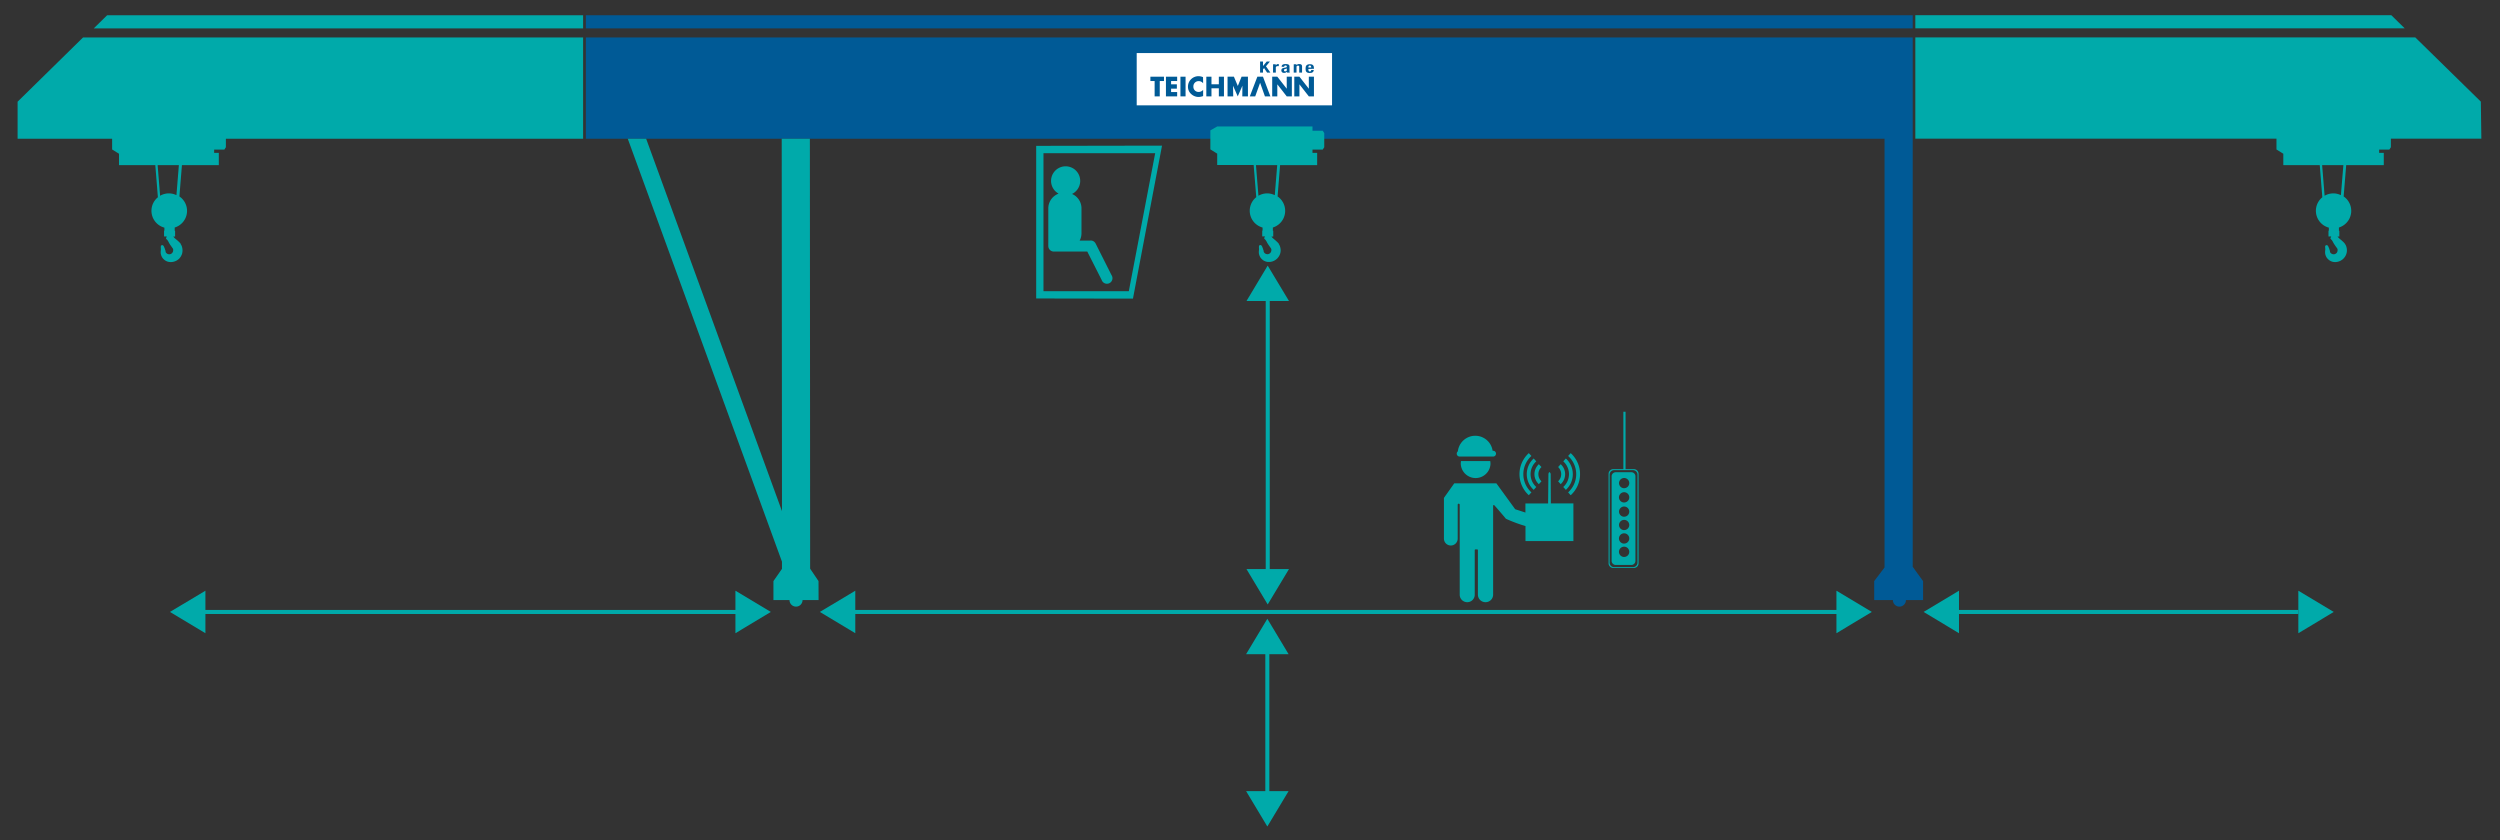 <svg xmlns="http://www.w3.org/2000/svg" viewBox="0 0 767 257.76"><rect x="0" y="0" width="767" height="257.76" fill="#333333" stroke="none"/><defs><style>.cls-1,.cls-3{fill:#005a96;}.cls-2,.cls-4{fill:#fff;}.cls-2{stroke:#005a96;stroke-miterlimit:10;stroke-width:0.82px;}.cls-3{fill-rule:evenodd;}.cls-5{fill:#0aa;}</style></defs><title>Portalkran_Vollwand_links</title><g id="Basis"><rect class="cls-1" x="179.74" y="4.68" width="407.08" height="4.03"/><path class="cls-1" d="M586.82,173.9V11.49H179.74V42.57H578.18V174.1L575,178.28v5.83h5.74a2,2,0,0,0,4,0H590v-5.83Z"/><rect class="cls-2" x="348.74" y="16.28" width="59.93" height="16.05"/><polygon class="cls-3" points="355.81 24.86 357.11 24.86 357.11 23.53 352.94 23.53 352.94 24.86 354.24 24.86 354.24 29.57 355.81 29.57 355.81 24.86"/><polygon class="cls-3" points="361.15 24.86 361.15 23.53 357.71 23.53 357.71 29.57 361.15 29.57 361.15 28.24 359.29 28.24 359.29 27.2 361.06 27.2 361.06 25.87 359.29 25.87 359.29 24.86 361.15 24.86"/><rect class="cls-1" x="362.16" y="23.53" width="1.57" height="6.04"/><path class="cls-3" d="M369.09,23.67a3.7,3.7,0,0,0-1.43-.3,3.27,3.27,0,0,0-2.3,1,3.13,3.13,0,0,0-.89,2.21,2.93,2.93,0,0,0,1,2.28,3.36,3.36,0,0,0,2.27.89,4.41,4.41,0,0,0,1.38-.28V27.57a1.81,1.81,0,0,1-1.35.64,1.57,1.57,0,0,1-1.64-1.65,1.59,1.59,0,0,1,1.62-1.67,1.68,1.68,0,0,1,1.37.67Z"/><polygon class="cls-3" points="371.68 25.86 371.68 23.53 370.1 23.53 370.1 29.57 371.68 29.57 371.68 27.09 373.94 27.09 373.94 29.57 375.51 29.57 375.51 23.53 373.94 23.53 373.94 25.86 371.68 25.86"/><polygon class="cls-3" points="376.61 29.57 378.35 29.57 378.3 26.31 379.74 29.57 381.17 26.3 381.14 29.57 382.87 29.57 382.87 23.52 380.92 23.52 379.76 26.38 378.56 23.52 376.61 23.52 376.61 29.57"/><polygon class="cls-3" points="390.31 29.57 391.88 29.57 391.88 25.87 394.77 29.57 396.34 29.57 396.34 23.53 394.77 23.53 394.77 27.22 391.88 23.53 390.31 23.53 390.31 29.57"/><polygon class="cls-3" points="397.09 29.57 398.66 29.57 398.66 25.87 401.55 29.57 403.12 29.57 403.12 23.53 401.55 23.53 401.55 27.22 398.66 23.53 397.09 23.53 397.09 29.57"/><polygon class="cls-3" points="388.08 29.57 389.75 29.57 387.48 23.53 385.76 23.53 383.44 29.57 385.1 29.57 386.6 25.39 388.08 29.57"/><polygon class="cls-3" points="386.59 18.87 386.59 22.28 387.49 22.28 387.49 21.27 387.82 20.88 388.75 22.28 389.76 22.28 388.4 20.34 389.62 18.87 388.64 18.87 387.5 20.24 387.49 20.24 387.49 18.87 386.59 18.87"/><path class="cls-3" d="M390.56,22.28h.86V20.74c0-.35.34-.46.64-.46h.27v-.63h-.16a.89.89,0,0,0-.77.41h0v-.35h-.82Z"/><path class="cls-3" d="M394,20.5v-.07c0-.2.13-.34.4-.34s.4.12.4.32-.09.25-.34.3l-.49.1c-.6.12-.85.32-.85.8a.72.72,0,0,0,.81.74.93.93,0,0,0,.86-.34h0a.7.7,0,0,0,.11.27h.82a.91.91,0,0,1-.1-.5V20.44c0-.47-.2-.79-1.22-.79-.66,0-1.19.2-1.19.79v.06Zm.8,1c0,.28-.3.4-.53.4a.32.32,0,0,1-.33-.36c0-.23.14-.36.49-.41a1.49,1.49,0,0,0,.37-.13Z"/><path class="cls-3" d="M396.91,22.28h.86v-1.7c0-.29.17-.43.46-.43s.37.1.37.36v1.77h.87v-1.9c0-.51-.32-.73-.86-.73a1,1,0,0,0-.86.36h0v-.3h-.83Z"/><path class="cls-3" d="M403.12,21.1V21c0-.79-.23-1.3-1.23-1.3-1.17,0-1.34.64-1.34,1.32s.05,1.38,1.3,1.38c.81,0,1.19-.34,1.22-.93h-.78c-.05.31-.17.48-.45.48s-.43-.3-.43-.6v-.2Zm-1.71-.39v-.1c0-.24.1-.52.44-.52s.42.23.44.62Z"/><g id="Schild_Teichmann_Krane_6" data-name="Schild Teichmann Krane 6"><rect class="cls-4" x="348.74" y="16.28" width="59.93" height="16.04"/><polygon class="cls-3" points="355.81 24.86 357.11 24.86 357.11 23.53 352.94 23.53 352.94 24.86 354.24 24.86 354.24 29.57 355.81 29.57 355.81 24.86"/><polygon class="cls-3" points="361.15 24.86 361.15 23.53 357.71 23.53 357.71 29.57 361.15 29.57 361.15 28.24 359.29 28.24 359.29 27.2 361.06 27.2 361.06 25.87 359.29 25.87 359.29 24.86 361.15 24.86"/><rect class="cls-1" x="362.16" y="23.53" width="1.57" height="6.04"/><path class="cls-3" d="M369.09,23.67a3.7,3.7,0,0,0-1.43-.3,3.27,3.27,0,0,0-2.3,1,3.13,3.13,0,0,0-.89,2.21,2.93,2.93,0,0,0,1,2.28,3.36,3.36,0,0,0,2.27.89,4.41,4.41,0,0,0,1.38-.28V27.57a1.81,1.81,0,0,1-1.35.64,1.57,1.57,0,0,1-1.64-1.65,1.59,1.59,0,0,1,1.62-1.67,1.68,1.68,0,0,1,1.37.67Z"/><polygon class="cls-3" points="371.68 25.86 371.68 23.53 370.1 23.53 370.1 29.57 371.68 29.57 371.68 27.09 373.94 27.09 373.94 29.57 375.51 29.57 375.51 23.53 373.94 23.53 373.94 25.86 371.68 25.86"/><polygon class="cls-3" points="376.61 29.57 378.35 29.57 378.3 26.31 379.74 29.57 381.17 26.3 381.14 29.57 382.87 29.57 382.87 23.52 380.92 23.52 379.76 26.38 378.56 23.52 376.61 23.52 376.61 29.57"/><polygon class="cls-3" points="390.31 29.57 391.88 29.57 391.88 25.87 394.77 29.57 396.34 29.57 396.34 23.53 394.77 23.53 394.77 27.22 391.88 23.53 390.31 23.53 390.31 29.57"/><polygon class="cls-3" points="397.09 29.57 398.66 29.57 398.66 25.87 401.55 29.57 403.12 29.57 403.12 23.53 401.55 23.53 401.55 27.22 398.66 23.53 397.09 23.53 397.09 29.57"/><polygon class="cls-3" points="388.08 29.57 389.75 29.57 387.48 23.53 385.76 23.53 383.44 29.57 385.1 29.57 386.6 25.39 388.08 29.57"/><polygon class="cls-3" points="386.59 18.87 386.59 22.28 387.49 22.28 387.49 21.27 387.82 20.88 388.75 22.28 389.76 22.28 388.4 20.34 389.62 18.87 388.64 18.87 387.5 20.24 387.49 20.24 387.49 18.87 386.59 18.87"/><path class="cls-3" d="M390.56,22.28h.86V20.74c0-.35.34-.46.64-.46h.27v-.63h-.16a.89.89,0,0,0-.77.41h0v-.35h-.82Z"/><path class="cls-3" d="M394,20.5v-.07c0-.2.13-.34.4-.34s.4.12.4.32-.09.25-.34.3l-.49.1c-.6.12-.85.32-.85.8a.72.72,0,0,0,.81.74.93.93,0,0,0,.86-.34h0a.7.7,0,0,0,.11.27h.82a.91.91,0,0,1-.1-.5V20.44c0-.47-.2-.79-1.22-.79-.66,0-1.19.2-1.19.79v.06Zm.8,1c0,.28-.3.4-.53.4a.32.32,0,0,1-.33-.36c0-.23.14-.36.49-.41a1.49,1.49,0,0,0,.37-.13Z"/><path class="cls-3" d="M396.91,22.28h.86v-1.7c0-.29.17-.43.46-.43s.37.1.37.36v1.77h.87v-1.9c0-.51-.32-.73-.86-.73a1,1,0,0,0-.86.36h0v-.3h-.83Z"/><path class="cls-3" d="M403.12,21.1V21c0-.79-.23-1.3-1.23-1.3-1.17,0-1.34.64-1.34,1.32s.05,1.38,1.3,1.38c.81,0,1.19-.34,1.22-.93h-.78c-.05.31-.17.48-.45.48s-.43-.3-.43-.6v-.2Zm-1.71-.39v-.1c0-.24.1-.52.44-.52s.42.23.44.62Z"/></g></g><g id="Hubhöhe"><rect class="cls-5" x="388.32" y="86.92" width="1.24" height="93.14"/><polygon class="cls-5" points="382.42 92.35 395.46 92.35 388.93 81.49 382.42 92.35"/><polygon class="cls-5" points="382.42 174.59 395.46 174.59 388.93 185.45 382.42 174.59"/><rect class="cls-5" x="388.2" y="196.59" width="1.24" height="51.54"/><polygon class="cls-5" points="382.3 200.7 395.34 200.7 388.82 189.84 382.3 200.7"/><polygon class="cls-5" points="382.3 242.71 395.34 242.71 388.82 253.57 382.3 242.71"/></g><g id="Spurweite"><rect class="cls-5" x="259.94" y="187.13" width="306.61" height="1.24"/><polygon class="cls-5" points="262.4 181.23 262.4 194.27 251.54 187.74 262.4 181.23"/><polygon class="cls-5" points="563.42 181.23 563.42 194.27 574.28 187.74 563.42 181.23"/></g><g id="Ausladung"><path class="cls-5" d="M251.12,178.28l-2.57-3.81-.08-131.9h-8.64l.08,114.25L198.24,42.57H192.6l47.31,129.76v2.19l-2.62,3.76v5.83h4.93a2,2,0,0,0,4,0h4.92Z"/><path class="cls-5" d="M5.4,31.2V42.57h29v3.29l2.11,1.31h0v3.49H47.65l.79,9.86a5.35,5.35,0,0,0,2,9.32v.93h-.11c0,.59,0,1.21,0,1.78h.82v0c0,.27-.23.35-.21.64a1.55,1.55,0,0,0,.35.38,4.21,4.21,0,0,1,.54.9,3.87,3.87,0,0,0,.27.43,2.53,2.53,0,0,0,.13.22l.71,1a.89.89,0,0,1,.2.63,1.77,1.77,0,0,1-.1.51,1.2,1.2,0,0,1-1,.75,1.26,1.26,0,0,1-1-.37.24.24,0,0,0-.09-.08,2.8,2.8,0,0,1-.15-.3c0-.16,0-.31-.09-.49l-.12-.37c0-.12-.1-.24-.14-.35a1.8,1.8,0,0,0-.38-.73l-.11-.08a.51.51,0,0,0-.6.2,4,4,0,0,0,0,.93c0,.07,0,.13,0,.19l-.06.59v.45a3.14,3.14,0,0,0,.57,1.54,3.42,3.42,0,0,0,.75.72,3,3,0,0,0,1.58.54h.38a3.78,3.78,0,0,0,2.35-1,3.91,3.91,0,0,0,.94-1.59,5,5,0,0,0,.12-.71V76.7h0a3.75,3.75,0,0,0-.38-1.54,1.6,1.6,0,0,1-.18-.29s-.08-.06,0-.09-.08-.09-.12-.14a4.24,4.24,0,0,0-.46-.49c-.22-.2-.44-.41-.67-.59s-.46-.38-.68-.6a3.14,3.14,0,0,1-.34-.4h.56c0-.57,0-1.18,0-1.76,0,0,0,0,0,0h-.12v-1a5.34,5.34,0,0,0,1.44-9.53l.78-9.61H67.13V46.89H65.7v-1h3.13l.47-.72V42.57H178.9V11.49H25.48ZM54.13,59.88a5.19,5.19,0,0,0-2.33-.55,5.3,5.3,0,0,0-2.68.73l-.76-9.4h6.52Z"/><polygon class="cls-5" points="32.87 4.68 28.76 8.71 178.9 8.71 178.9 4.68 32.87 4.68"/><path class="cls-5" d="M761.12,31.18,741,11.47H587.62V42.55h110.8v3.31l2.1,1.31h0v3.49h11.18l.79,9.86a5.35,5.35,0,0,0,2,9.32c0,.32,0,.65,0,.93h-.11c0,.59,0,1.21,0,1.78h.81a0,0,0,0,1,0,0c0,.27-.23.35-.21.64a1.72,1.72,0,0,0,.34.38,4.24,4.24,0,0,1,.55.9,3.87,3.87,0,0,0,.27.43,2.53,2.53,0,0,0,.13.22l.71,1a.89.89,0,0,1,.2.63,1.77,1.77,0,0,1-.1.51,1.2,1.2,0,0,1-1,.75,1.26,1.26,0,0,1-1-.37l-.09-.08a2.8,2.8,0,0,1-.15-.3c0-.16,0-.31-.09-.49l-.12-.37c0-.12-.1-.24-.14-.35a1.8,1.8,0,0,0-.38-.73l-.11-.08a.51.51,0,0,0-.6.2c-.11.27,0,.58,0,.93,0,.07,0,.13,0,.19l-.06.59v.45a3.14,3.14,0,0,0,.57,1.54,3.42,3.42,0,0,0,.75.72,3,3,0,0,0,1.58.54h.38a3.65,3.65,0,0,0,3.28-2.64,3.89,3.89,0,0,0,.13-.71V76.7h0a3.75,3.75,0,0,0-.38-1.54,1.6,1.6,0,0,1-.18-.29s-.08-.06-.05-.09-.08-.09-.12-.14a4.24,4.24,0,0,0-.46-.49c-.23-.2-.44-.41-.67-.59a7.49,7.49,0,0,1-.68-.6,3.14,3.14,0,0,1-.34-.4h.56c0-.57,0-1.18,0-1.76,0,0,0,0,0,0h-.13v-1a5.35,5.35,0,0,0,1.45-9.53l.78-9.61h11.53V46.89h-1.42v-1h3.13l.47-.72V42.55h27.76Zm-42.93,28.7a5.25,5.25,0,0,0-5,.18l-.76-9.4h6.52Z"/><polygon class="cls-5" points="733.65 4.66 587.62 4.66 587.62 8.69 737.76 8.69 733.65 4.66"/><rect class="cls-5" x="60.57" y="187.13" width="172.08" height="1.24"/><polygon class="cls-5" points="63.02 181.23 63.02 194.27 52.15 187.74 63.02 181.23"/><polygon class="cls-5" points="225.63 181.23 225.63 194.27 236.49 187.74 225.63 181.23"/><rect class="cls-5" x="598.58" y="187.13" width="106.56" height="1.24"/><polygon class="cls-5" points="601.02 181.23 601.02 194.27 590.16 187.74 601.02 181.23"/><polygon class="cls-5" points="705.13 181.23 705.13 194.27 716 187.74 705.13 181.23"/></g><g id="Steuerung"><g id="Krankabine_2" data-name="Krankabine 2"><path class="cls-5" d="M317.9,44.75V91.57l29.69.05,8.92-46.94Zm28.42,44.59H320.14V47l34.27,0Z"/><path class="cls-5" d="M341,84.38l-4.86-9.66a1.69,1.69,0,0,0-1.76-.91l-.24,0h-2.9a4.76,4.76,0,0,0,.56-2.26V63.93a4.79,4.79,0,0,0-2.9-4.42,4.47,4.47,0,1,0-4.12-.1,4.81,4.81,0,0,0-3.16,4.52V74.55a3.15,3.15,0,0,0,0,.56,1.5,1.5,0,0,0,0,.37,1.7,1.7,0,0,0,1.7,1.7h10.26L338,85.91a1.7,1.7,0,1,0,3-1.53Z"/></g><path class="cls-5" d="M501.21,143.93h-2.49V126.32h-.67v17.61H495a1.45,1.45,0,0,0-1.49,1.42v27.5a1.45,1.45,0,0,0,1.49,1.41h6.22a1.45,1.45,0,0,0,1.49-1.41v-27.5A1.45,1.45,0,0,0,501.21,143.93Zm1.17,28.63A1.39,1.39,0,0,1,501,174h-5.78a1.39,1.39,0,0,1-1.39-1.39V145.63a1.39,1.39,0,0,1,1.39-1.39H501a1.39,1.39,0,0,1,1.39,1.39Z"/><path class="cls-5" d="M500.57,144.88h-4.94a1.26,1.26,0,0,0-1.18,1.32V172a1.27,1.27,0,0,0,1.18,1.33h4.94a1.27,1.27,0,0,0,1.18-1.33V146.2A1.26,1.26,0,0,0,500.57,144.88Zm-2.28,26a1.58,1.58,0,1,1,1.57-1.58A1.57,1.57,0,0,1,498.29,170.87Zm0-4.1a1.58,1.58,0,1,1,1.57-1.57A1.57,1.57,0,0,1,498.29,166.77Zm0-4.14a1.57,1.57,0,1,1,1.57-1.57A1.57,1.57,0,0,1,498.29,162.63Zm0-4.1a1.57,1.57,0,1,1,1.57-1.57A1.57,1.57,0,0,1,498.29,158.53Zm0-4.37a1.58,1.58,0,1,1,1.57-1.58A1.57,1.57,0,0,1,498.29,154.16Zm0-4.38a1.57,1.57,0,1,1,1.57-1.57A1.57,1.57,0,0,1,498.29,149.78Z"/><path class="cls-5" d="M448.24,141.45a4.82,4.82,0,0,0-.08.86,4.57,4.57,0,0,0,9.13,0,4.82,4.82,0,0,0-.08-.86Z"/><path class="cls-5" d="M447.79,140.07h10.39a.89.89,0,0,0,0-1.77h-.24a5.38,5.38,0,0,0-10.67.17.9.9,0,0,0-.34.71A.88.88,0,0,0,447.79,140.07Z"/><path class="cls-5" d="M469.84,151.06a7.53,7.53,0,0,1,0-11.17l-.8-.87a8.71,8.71,0,0,0,0,12.91Z"/><path class="cls-5" d="M470.54,150.29l.79-.88a5.3,5.3,0,0,1,0-7.87l-.79-.88a6.51,6.51,0,0,0,0,9.63Z"/><path class="cls-5" d="M472.12,148.54l.8-.88a3,3,0,0,1,0-4.37l-.8-.87a4.14,4.14,0,0,0,0,6.12Z"/><path class="cls-5" d="M481.1,151.06l.79.88a8.71,8.71,0,0,0,0-12.92l-.79.87a7.53,7.53,0,0,1,0,11.17Z"/><path class="cls-5" d="M479.61,149.41l.79.88a6.49,6.49,0,0,0,0-9.63l-.79.88a5.3,5.3,0,0,1,0,7.87Z"/><path class="cls-5" d="M478.82,148.54a4.12,4.12,0,0,0,0-6.12l-.79.87a3,3,0,0,1,0,4.37Z"/><path class="cls-5" d="M475.75,145.47c0-.22-.2-.6-.37-.6s-.32.38-.32.6l-.1,9H468v2.78l-3.08-1a.15.15,0,0,1-.09-.06l-5.75-7.91H446.17L443,152.75v12.5a2.11,2.11,0,0,0,4.22,0v-10.4a.32.32,0,0,1,.28-.32.33.33,0,0,1,.34.32v27.64a2.29,2.29,0,0,0,2.31,2.26h0a2.29,2.29,0,0,0,2.3-2.26V168.77a.21.21,0,0,1,.21-.21h.55a.22.22,0,0,1,.21.21v13.72a2.31,2.31,0,0,0,2.34,2.26h0a2.31,2.31,0,0,0,2.33-2.26V167.41l0-12.26a.21.21,0,0,1,.36-.14c1.21,1.33,3.57,4.14,3.57,4.15a44.31,44.31,0,0,0,6,2.23V166h14.7V154.44H475.8Z"/></g><g id="Traglast"><path class="cls-5" d="M405.81,40.11h-3.14V38.8H373.44L371.34,40v5.83l2.1,1.31h0v3.49h11.18l.8,9.86a5.34,5.34,0,0,0,1.94,9.32v.93h-.11c0,.59,0,1.21,0,1.78h.82v0c0,.27-.23.35-.21.64a1.78,1.78,0,0,0,.35.38,4.21,4.21,0,0,1,.54.9c.09.15.17.29.27.43s.08.15.13.22c.24.33.48.68.72,1a1,1,0,0,1,.2.63,2.16,2.16,0,0,1-.11.51,1.2,1.2,0,0,1-1,.75,1.22,1.22,0,0,1-1-.37.39.39,0,0,0-.1-.08c0-.1-.11-.19-.15-.3s0-.31-.09-.49-.08-.25-.12-.37-.09-.24-.14-.35a1.8,1.8,0,0,0-.38-.73l-.1-.08a.53.53,0,0,0-.61.2,4,4,0,0,0,0,.93,1.11,1.11,0,0,1,0,.19l-.06.59v.45a3.24,3.24,0,0,0,.57,1.54,3.42,3.42,0,0,0,.75.72,3,3,0,0,0,1.58.54h.38a3.65,3.65,0,0,0,3.29-2.64,5,5,0,0,0,.13-.71V76.7h0a3.91,3.91,0,0,0-.39-1.54,2.45,2.45,0,0,1-.18-.29s-.08-.06,0-.09-.09-.09-.12-.14a4.34,4.34,0,0,0-.47-.49c-.22-.2-.44-.41-.66-.59s-.46-.38-.69-.6a3,3,0,0,1-.33-.4h.56c0-.57,0-1.18,0-1.76,0,0,0,0,0,0h-.12v-1a5.35,5.35,0,0,0,1.45-9.53l.77-9.61H404.1V46.89h-1.43v-1h3.14l.47-.72V40.83ZM391.1,59.88a5.19,5.19,0,0,0-2.33-.55,5.3,5.3,0,0,0-2.68.73l-.76-9.4h6.52Z"/></g></svg>